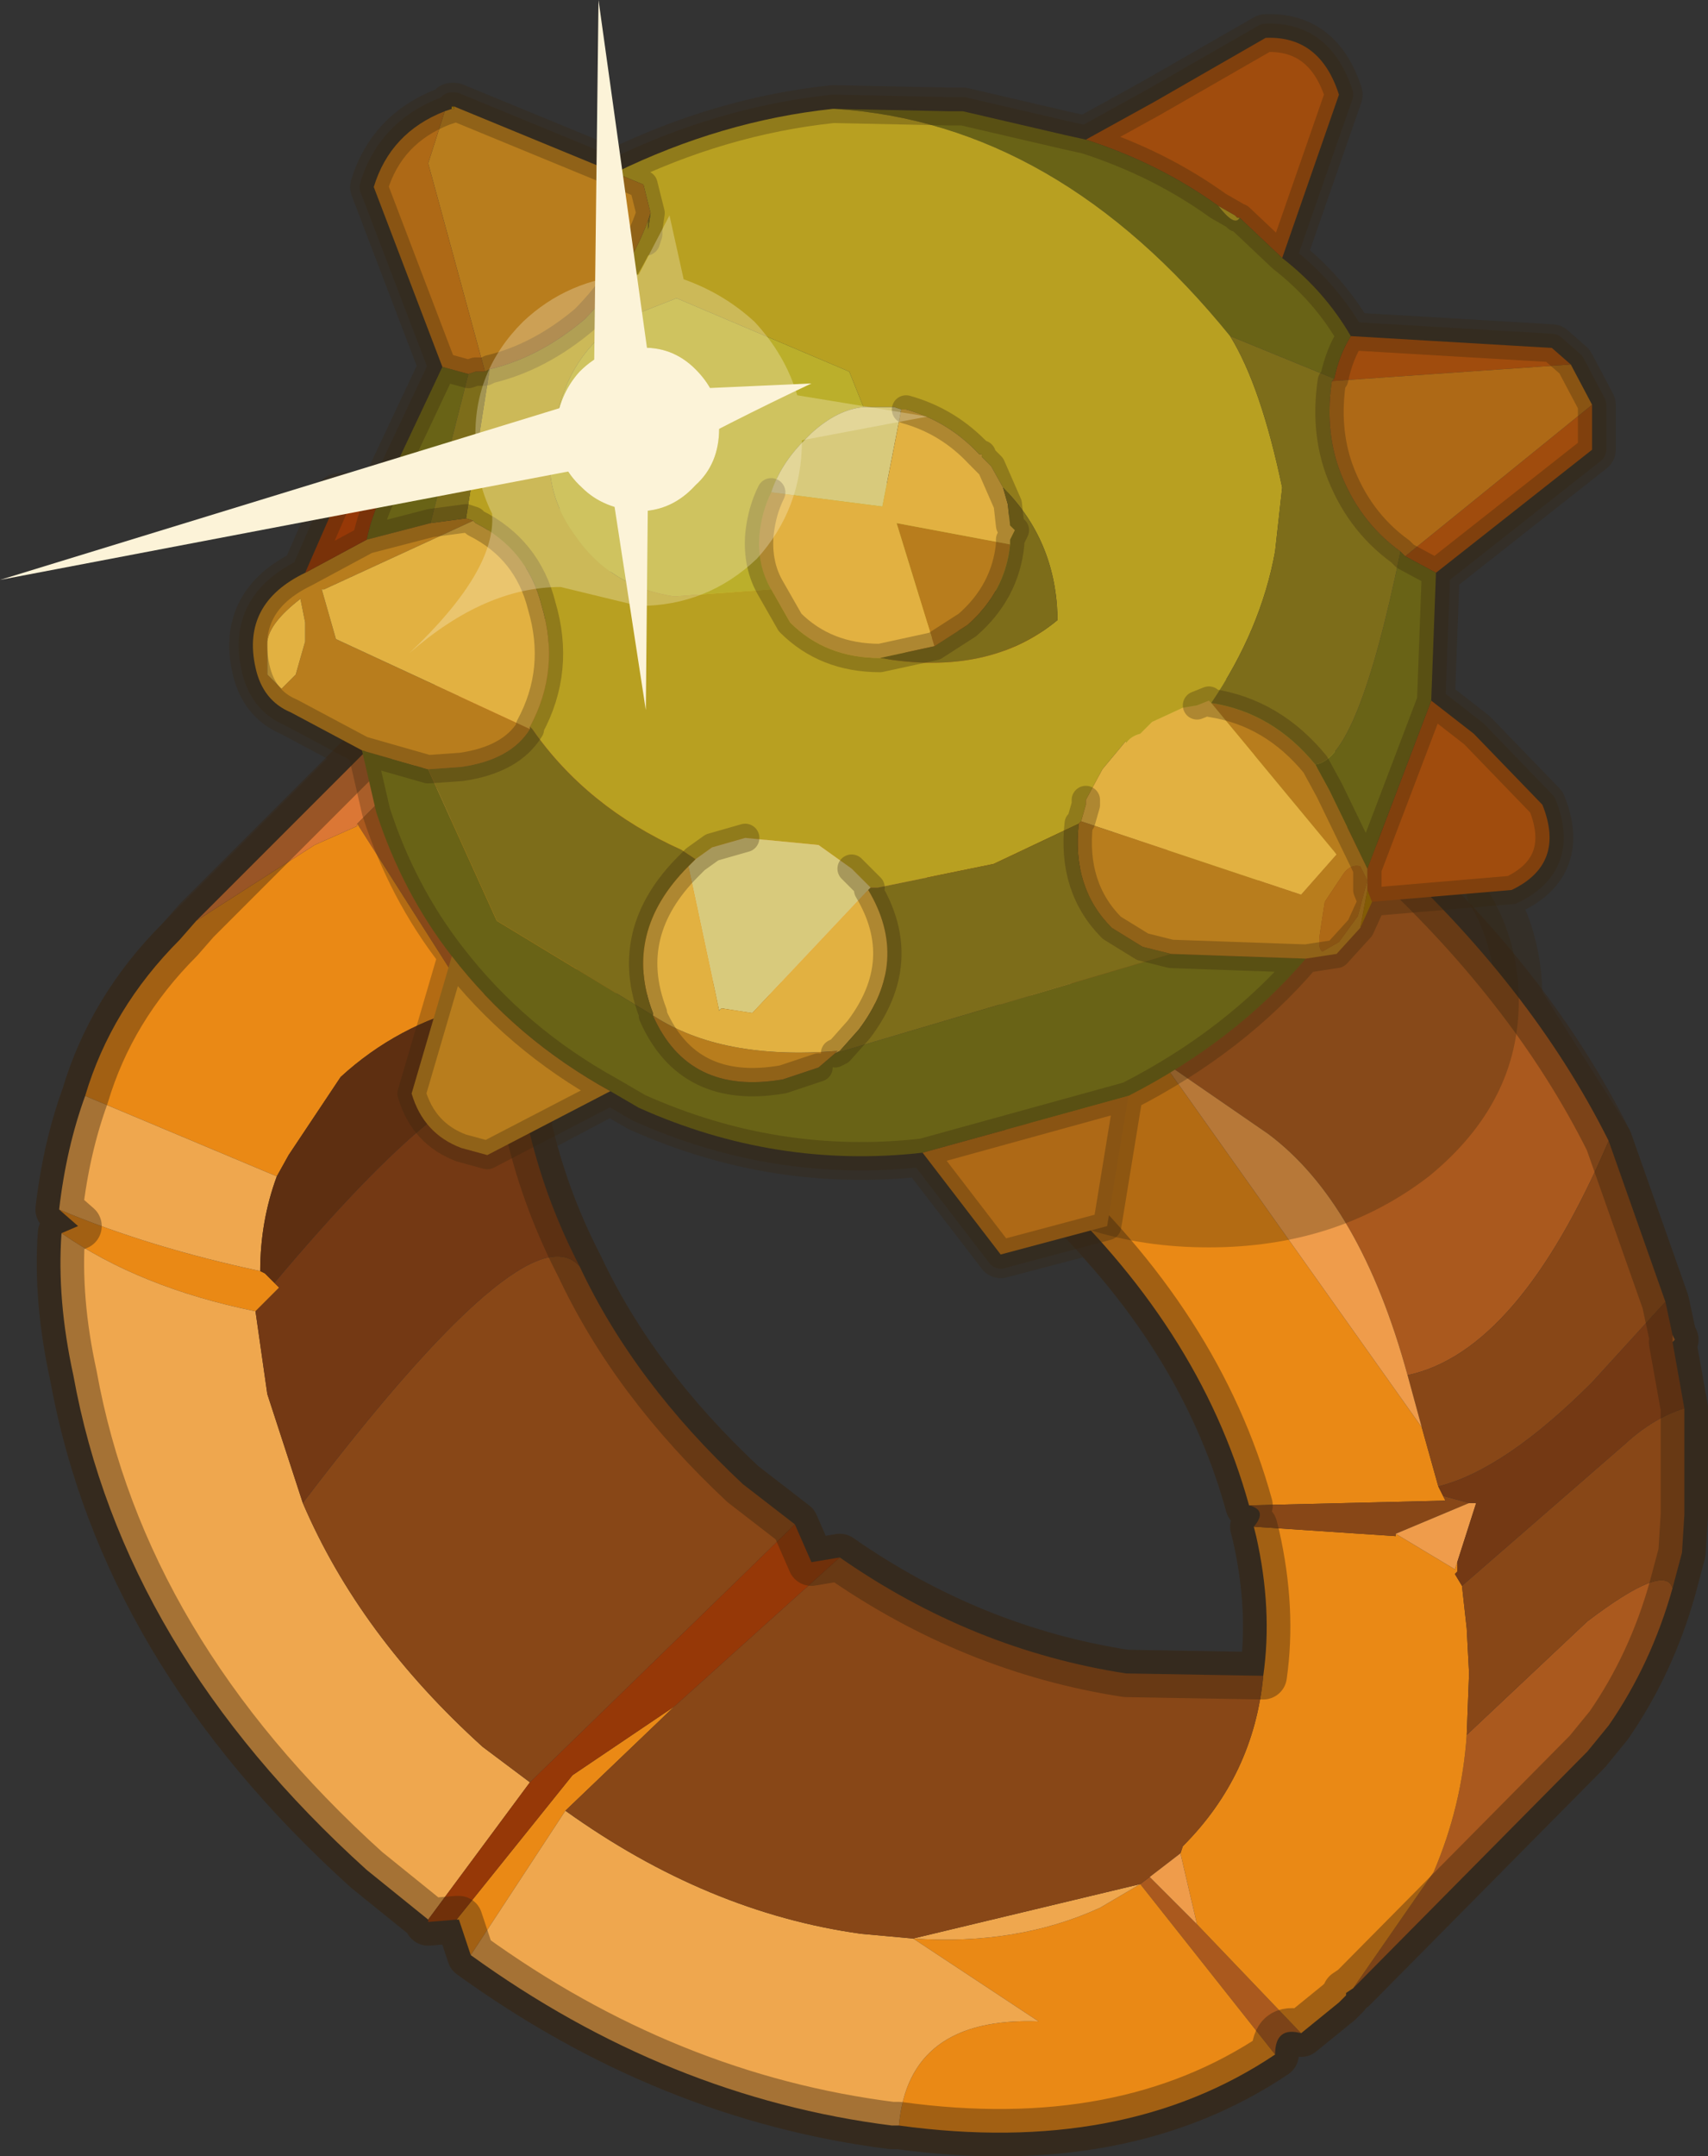 <?xml version="1.0" encoding="UTF-8" standalone="no"?>
<svg xmlns:xlink="http://www.w3.org/1999/xlink" height="45.55px" width="36.1px" xmlns="http://www.w3.org/2000/svg">
  <rect width="100%" height="100%" fill="#333333" stroke="none"/>
  <g transform="matrix(1.0, 0.0, 0.0, 1.0, -257.65, -177.95)">
    <path d="M290.85 185.65 L290.45 185.3 286.2 185.05 Q285.65 184.1 284.75 183.4 L285.95 179.95 Q285.55 178.7 284.4 178.75 L282.05 180.1 280.6 180.9 280.15 180.8 278.0 180.3 277.7 180.3 275.3 180.25 275.25 180.25 Q272.9 180.5 270.65 181.6 L267.25 180.2 267.2 180.2 267.2 180.25 267.05 180.3 Q265.9 180.75 265.55 181.9 L267.0 185.7 265.75 188.35 264.8 188.45 264.1 190.05 Q262.75 190.7 263.05 192.05 263.2 192.75 263.8 193.0 L265.3 193.8 265.35 193.9 261.45 197.8 Q260.0 199.25 259.45 201.1 259.05 202.2 258.9 203.5 L259.3 203.85 258.95 204.0 Q258.85 205.4 259.2 207.0 260.25 212.8 265.4 217.45 L266.7 218.5 266.7 218.55 267.35 218.5 267.6 219.25 Q271.75 222.25 276.5 222.85 L276.65 222.85 Q281.4 223.5 284.6 221.35 284.6 220.75 285.15 220.9 L285.95 220.25 286.1 220.1 286.1 220.05 286.25 219.95 286.4 219.8 291.2 214.95 291.65 214.4 Q292.55 213.1 293.0 211.5 L293.2 210.75 293.25 209.95 293.25 208.05 293.25 207.7 293.0 206.3 293.05 206.25 293.0 206.15 292.85 205.45 291.65 202.05 289.75 199.05 Q289.75 197.8 289.15 196.8 L289.6 196.75 Q290.75 196.2 290.25 194.95 L288.8 193.45 287.9 192.75 288.0 190.05 291.3 187.45 291.3 186.5 290.85 185.65 M270.55 201.0 L271.15 201.35 Q274.05 202.65 277.15 202.3 L278.8 204.45 280.7 203.95 Q283.2 206.6 284.05 209.75 284.45 209.85 284.15 210.2 L284.2 210.4 Q284.55 211.95 284.35 213.35 L281.45 213.3 Q278.2 212.8 275.4 210.85 L274.8 210.95 274.45 210.15 273.35 209.3 Q271.05 207.15 269.9 204.7 269.2 203.35 268.85 201.9 L270.55 201.0 Z" fill="none" stroke="#382510" stroke-linecap="round" stroke-linejoin="round" stroke-opacity="0.302" stroke-width="1.0"/>
    <path d="M286.25 219.95 L291.2 214.95 291.65 214.4 Q292.55 213.1 293.0 211.5 292.85 210.95 291.2 212.2 L288.65 214.6 Q288.55 216.1 287.95 217.5 L286.25 219.95 M293.0 206.3 L293.05 206.25 293.0 206.15 293.0 206.2 293.0 206.3 M291.65 202.05 Q290.0 198.75 286.8 195.85 285.15 194.25 283.35 193.15 L279.75 197.1 280.3 198.75 282.2 200.35 284.45 201.9 Q286.4 203.35 287.4 207.0 289.75 206.5 291.65 202.05 M284.6 221.35 Q284.6 220.75 285.15 220.9 L282.95 218.6 281.95 217.6 281.75 217.75 284.6 221.35 M267.65 199.2 L268.0 198.8 266.2 195.75 266.2 195.1 266.35 194.5 266.95 193.6 265.2 195.35 267.65 199.2" fill="#aa591e" fill-rule="evenodd" stroke="none"/>
    <path d="M285.15 220.9 L285.95 220.25 286.1 220.1 286.1 220.05 286.25 219.95 287.95 217.5 Q288.55 216.1 288.65 214.6 L288.7 213.3 288.65 212.35 288.55 211.45 288.4 211.2 288.45 211.15 288.45 210.95 288.4 211.1 287.15 210.35 287.15 210.4 284.15 210.2 284.2 210.4 Q284.55 211.95 284.35 213.35 284.15 215.45 282.65 216.95 L282.6 217.1 282.95 218.6 285.15 220.9 M278.95 202.3 L279.6 202.85 Q283.0 205.95 284.05 209.75 L288.2 209.65 288.15 209.55 288.05 209.35 287.7 208.1 282.2 200.35 280.3 198.75 278.95 202.3 M268.6 198.9 L271.65 198.95 274.25 199.55 273.8 195.45 271.15 195.0 270.75 194.95 269.75 194.8 268.1 194.8 266.2 195.75 268.0 198.8 268.15 199.0 268.6 198.9 M261.8 197.4 L261.45 197.8 Q260.0 199.25 259.45 201.1 L263.5 202.8 263.75 202.35 264.85 200.7 Q266.05 199.6 267.65 199.2 L265.2 195.35 265.2 195.4 264.3 195.8 261.8 197.4 M258.9 203.5 L259.3 203.85 258.95 204.0 Q260.6 205.15 263.05 205.65 L263.55 205.15 263.45 205.05 263.25 204.85 263.15 204.8 Q260.8 204.3 258.9 203.5 M267.3 218.5 L267.35 218.5 267.6 219.25 269.6 216.2 271.9 214.0 269.75 215.45 267.3 218.5 M276.65 222.85 Q281.4 223.5 284.6 221.35 L281.75 217.75 280.9 218.25 Q279.15 219.05 276.95 218.9 L279.6 220.65 Q276.85 220.55 276.65 222.85" fill="#ea8915" fill-rule="evenodd" stroke="none"/>
    <path d="M259.45 201.1 Q259.05 202.2 258.9 203.5 260.8 204.3 263.15 204.8 263.15 203.75 263.5 202.8 L259.45 201.1 M258.95 204.0 Q258.85 205.4 259.2 207.0 260.25 212.8 265.4 217.45 L266.7 218.5 268.85 215.6 267.85 214.85 Q265.25 212.5 264.05 209.7 L263.3 207.4 263.05 205.65 Q260.6 205.15 258.95 204.0 M267.6 219.25 Q271.75 222.25 276.5 222.85 L276.65 222.85 Q276.85 220.55 279.6 220.65 L276.95 218.9 275.85 218.8 Q272.6 218.35 269.6 216.2 L267.6 219.25 M276.95 218.9 Q279.15 219.05 280.9 218.25 L281.75 217.75 276.95 218.9" fill="#efa74e" fill-rule="evenodd" stroke="none"/>
    <path d="M293.0 211.5 L293.2 210.75 293.25 209.95 293.25 208.05 293.25 207.7 Q292.6 207.9 292.0 208.45 L288.55 211.45 288.65 212.35 288.7 213.3 288.65 214.6 291.2 212.2 Q292.85 210.95 293.0 211.5 M292.85 205.45 L291.65 202.05 Q289.75 206.5 287.4 207.0 L287.7 208.1 288.05 209.35 Q289.45 209.0 291.3 207.15 L292.85 205.45 M284.05 209.75 Q284.45 209.85 284.15 210.2 L287.15 210.4 287.15 210.35 288.7 209.7 288.15 209.55 288.2 209.65 284.05 209.75 M284.35 213.35 L281.45 213.3 Q278.2 212.8 275.4 210.85 L271.9 214.0 269.6 216.2 Q272.6 218.35 275.85 218.8 L276.95 218.9 281.75 217.75 281.95 217.6 282.6 217.1 282.65 216.95 Q284.15 215.45 284.35 213.35 M274.45 210.15 L273.35 209.3 Q271.05 207.15 269.9 204.7 268.8 203.45 264.05 209.7 265.25 212.5 267.85 214.85 L268.85 215.6 274.45 210.15" fill="#884717" fill-rule="evenodd" stroke="none"/>
    <path d="M279.75 197.1 L278.7 199.35 278.95 202.3 280.3 198.75 279.75 197.1 M274.25 199.55 L274.4 199.65 277.35 198.8 277.2 195.4 273.8 195.45 274.25 199.55 M282.95 218.6 L282.6 217.1 281.95 217.6 282.95 218.6 M266.35 194.5 L266.2 195.1 266.2 195.75 268.1 194.8 266.35 194.5 M287.15 210.35 L288.4 211.1 288.45 210.95 288.85 209.7 288.7 209.7 287.15 210.35 M287.7 208.1 L287.4 207.0 Q286.4 203.35 284.45 201.9 L282.2 200.35 287.7 208.1" fill="#ef9c4b" fill-rule="evenodd" stroke="none"/>
    <path d="M293.25 207.7 L293.0 206.3 293.0 206.2 293.0 206.15 292.85 205.45 291.3 207.15 Q289.45 209.0 288.05 209.35 L288.15 209.55 288.7 209.7 288.85 209.7 288.45 210.95 288.45 211.15 288.4 211.2 288.55 211.45 292.0 208.45 Q292.6 207.9 293.25 207.7 M269.9 204.7 Q269.2 203.35 268.85 201.9 L268.65 200.85 Q267.4 200.35 263.45 205.05 L263.55 205.15 263.05 205.65 263.3 207.4 264.05 209.7 Q268.8 203.45 269.9 204.7" fill="#743914" fill-rule="evenodd" stroke="none"/>
    <path d="M268.65 200.85 L268.6 198.9 268.15 199.0 268.0 198.8 267.65 199.2 Q266.05 199.6 264.85 200.7 L263.75 202.35 263.5 202.8 Q263.15 203.75 263.15 204.8 L263.25 204.85 263.45 205.05 Q267.4 200.35 268.65 200.85" fill="#5e2f11" fill-rule="evenodd" stroke="none"/>
    <path d="M275.4 210.85 L274.8 210.95 274.45 210.15 268.85 215.6 266.7 218.5 266.7 218.55 267.3 218.5 269.75 215.45 271.9 214.0 275.4 210.85 M277.35 198.8 L280.9 194.95 280.8 192.0 279.7 193.0 277.2 195.4 277.35 198.8" fill="#963807" fill-rule="evenodd" stroke="none"/>
    <path d="M280.8 192.0 L280.75 191.7 Q278.45 190.75 276.05 190.4 L279.55 192.0 279.7 193.0 280.8 192.0" fill="#ba3e0a" fill-rule="evenodd" stroke="none"/>
    <path d="M276.05 190.4 L275.65 190.4 275.35 190.35 Q269.7 189.7 266.4 192.8 L266.3 192.85 266.1 193.1 261.8 197.4 264.3 195.8 265.2 195.4 265.2 195.35 266.95 193.6 266.35 194.5 268.1 194.8 269.75 194.8 270.75 194.95 271.15 195.0 273.8 195.45 277.2 195.4 279.7 193.0 279.55 192.0 276.05 190.4" fill="url(#gradient0)" fill-rule="evenodd" stroke="none"/>
    <path d="M285.15 220.9 L285.95 220.25 286.1 220.1 286.1 220.05 286.25 219.95 291.2 214.95 291.65 214.4 Q292.55 213.1 293.0 211.5 L293.2 210.75 293.25 209.95 293.25 208.05 293.25 207.7 293.0 206.3 293.05 206.25 293.0 206.15 292.85 205.45 291.65 202.05 Q290.0 198.75 286.8 195.85 285.15 194.25 283.35 193.15 L279.75 197.1 278.7 199.35 278.95 202.3 279.6 202.85 Q283.0 205.95 284.05 209.75 M284.15 210.2 L284.2 210.4 Q284.55 211.95 284.35 213.35 L281.45 213.3 Q278.2 212.8 275.4 210.85 L274.8 210.95 274.45 210.15 273.35 209.3 Q271.05 207.15 269.9 204.7 269.2 203.35 268.85 201.9 L268.65 200.85 268.6 198.9 271.65 198.95 274.25 199.55 274.4 199.65 277.35 198.8 280.9 194.95 280.8 192.0 280.75 191.7 Q278.45 190.75 276.05 190.4 L275.65 190.4 275.35 190.35 Q269.7 189.7 266.4 192.8 L266.3 192.85 266.1 193.1 261.8 197.4 261.45 197.8 Q260.0 199.25 259.45 201.1 259.05 202.2 258.9 203.5 L259.3 203.85 258.95 204.0 Q258.85 205.4 259.2 207.0 260.25 212.8 265.4 217.45 L266.7 218.5 266.7 218.55 267.3 218.5 267.35 218.5 267.6 219.25 Q271.75 222.25 276.5 222.85 L276.65 222.85 Q281.4 223.5 284.6 221.35 284.6 220.75 285.15 220.9" fill="none" stroke="#382510" stroke-linecap="round" stroke-linejoin="round" stroke-opacity="0.4" stroke-width="1.0"/>
    <path d="M269.1 188.8 Q272.65 187.85 276.15 188.1 L276.8 188.25 Q280.05 188.3 278.8 190.35 L277.4 191.4 Q276.3 192.1 275.4 192.0 L274.45 191.75 274.35 191.65 274.25 191.6 Q271.2 189.1 265.9 190.35 L268.4 188.9 269.1 188.8 M285.2 192.5 L286.05 194.2 Q286.35 195.3 285.9 195.95 285.45 196.5 284.2 196.55 282.9 196.55 282.35 195.95 L281.45 194.55 Q281.05 193.7 281.95 193.15 282.8 192.5 283.75 192.25 284.65 191.9 285.2 192.5" fill="#ffff2f" fill-opacity="0.624" fill-rule="evenodd" stroke="none"/>
    <path d="M287.85 195.4 Q289.75 196.9 289.75 199.1 289.75 201.25 287.85 202.8 285.9 204.3 283.2 204.3 280.45 204.3 278.55 202.8 276.6 201.25 276.6 199.1 276.6 196.9 278.55 195.4 280.45 193.85 283.2 193.85 285.9 193.85 287.85 195.4" fill="#382510" fill-opacity="0.302" fill-rule="evenodd" stroke="none"/>
    <path d="M280.6 180.9 L282.05 180.1 284.4 178.75 Q285.55 178.7 285.95 179.95 L284.75 183.4 283.85 182.55 283.8 182.55 283.75 182.5 283.4 182.3 Q282.15 181.4 280.6 180.9 M286.2 185.05 L290.45 185.3 290.85 185.65 285.8 186.0 285.85 185.95 Q285.95 185.45 286.2 185.05 M291.3 186.5 L291.3 187.45 288.0 190.05 287.35 189.7 291.3 186.5 M287.9 192.75 L288.8 193.45 290.25 194.95 Q290.75 196.2 289.6 196.75 L286.65 197.0 286.55 196.75 286.55 196.55 286.55 196.3 287.9 192.75" fill="#a04c0d" fill-rule="evenodd" stroke="none"/>
    <path d="M280.6 180.9 Q282.15 181.4 283.4 182.3 283.75 182.75 283.85 182.55 L284.75 183.4 Q285.65 184.1 286.2 185.05 285.95 185.45 285.85 185.95 L283.65 185.05 Q280.0 180.55 275.3 180.25 L277.7 180.3 278.0 180.3 280.15 180.8 280.6 180.9 M288.0 190.05 L287.9 192.75 286.55 196.3 285.75 194.65 285.45 194.1 Q286.35 194.0 287.25 189.6 L287.35 189.7 288.0 190.05 M285.25 198.2 Q283.75 199.95 281.5 201.1 L277.15 202.3 Q274.05 202.65 271.15 201.35 L270.55 201.0 Q268.55 199.9 267.2 198.15 266.15 196.8 265.6 195.1 L265.3 193.8 266.7 194.2 268.15 197.4 271.45 199.4 Q272.2 201.1 274.2 200.75 L274.95 200.5 275.3 200.2 282.4 198.1 285.25 198.2 M265.75 188.35 L267.0 185.7 267.55 185.85 266.75 189.0 265.4 189.35 Q265.5 188.85 265.75 188.35" fill="#696316" fill-rule="evenodd" stroke="none"/>
    <path d="M283.4 182.3 L283.75 182.5 283.8 182.55 283.85 182.55 Q283.75 182.75 283.4 182.3 M270.65 181.6 Q272.9 180.5 275.25 180.25 L275.3 180.25 Q280.0 180.55 283.65 185.05 284.3 186.1 284.75 188.25 L284.6 189.6 Q284.3 191.25 283.25 192.8 L283.2 192.75 282.95 192.85 282.65 192.9 282.0 193.2 281.75 193.45 Q281.55 193.5 281.45 193.65 L281.45 193.6 280.95 194.2 280.6 194.85 280.6 194.95 280.5 195.3 280.45 195.35 278.65 196.2 276.2 196.7 276.05 196.7 275.65 196.3 274.95 195.8 273.4 195.65 272.7 195.85 272.35 196.1 272.05 195.9 Q270.05 195.0 268.9 193.35 L268.85 193.3 Q269.5 192.1 269.1 190.75 268.8 189.55 267.7 189.0 L267.65 188.95 267.5 188.9 268.0 185.75 Q269.05 185.5 270.0 184.7 270.9 183.8 271.35 182.6 L271.35 182.8 271.4 182.45 271.25 181.85 270.65 181.6 M271.35 182.8 L271.3 183.05 271.35 182.9 271.35 182.8 271.35 182.9 271.3 183.05 271.35 182.8 M276.7 186.6 L276.55 186.55 275.9 186.55 275.6 185.8 271.95 184.25 270.8 184.7 Q269.65 185.45 269.4 186.85 269.0 188.15 269.8 189.25 270.55 190.35 271.9 190.55 L273.95 190.4 274.35 191.1 Q275.1 191.85 276.25 191.85 278.55 192.25 280.0 191.05 L280.0 190.95 Q279.95 189.35 278.85 188.25 L278.6 187.8 278.4 187.6 278.4 187.55 278.35 187.55 Q277.7 186.85 276.8 186.6 L276.7 186.6" fill="#b8a021" fill-rule="evenodd" stroke="none"/>
    <path d="M286.4 197.55 L285.9 198.1 285.25 198.2 282.4 198.1 281.8 197.95 281.15 197.55 Q280.3 196.7 280.45 195.35 L280.5 195.3 285.15 196.85 285.9 196.0 283.25 192.8 Q284.55 193.0 285.45 194.1 L285.75 194.65 286.55 196.3 286.55 196.55 286.55 196.75 286.4 197.55 M270.55 201.0 L267.95 202.35 267.4 202.2 Q266.6 201.9 266.35 201.05 L267.2 198.15 Q268.55 199.9 270.55 201.0 M265.3 193.8 L263.8 193.0 Q263.2 192.75 263.05 192.05 262.75 190.7 264.1 190.05 L265.4 189.35 266.75 189.0 267.5 188.9 267.65 188.95 264.5 190.4 264.45 190.4 264.75 191.45 268.85 193.35 Q268.45 194.0 267.4 194.15 L266.7 194.2 265.3 193.8 M267.05 180.3 L267.2 180.25 267.25 180.25 267.25 180.2 270.65 181.6 271.25 181.85 271.4 182.45 271.35 182.6 Q270.9 183.8 270.0 184.7 269.05 185.5 268.0 185.75 L267.9 185.8 266.7 181.4 267.05 180.3 M279.0 189.45 Q278.9 190.45 278.1 191.15 L277.4 191.6 276.6 189.0 279.0 189.45 M263.3 191.5 L263.3 192.2 263.6 192.5 263.9 192.2 264.1 191.5 264.1 191.1 264.0 190.6 Q263.35 191.1 263.3 191.5 M286.55 196.55 L286.4 196.25 Q286.2 196.2 286.05 196.4 L285.65 197.0 285.55 197.65 Q285.5 198.0 285.6 198.05 L285.95 197.85 286.35 197.3 286.55 196.55 M271.45 199.4 Q272.9 200.35 275.35 200.15 L275.3 200.2 274.95 200.5 274.2 200.75 Q272.2 201.1 271.45 199.4" fill="#b87d1d" fill-rule="evenodd" stroke="none"/>
    <path d="M273.95 190.4 L271.9 190.55 Q270.55 190.35 269.8 189.25 269.0 188.15 269.4 186.85 269.65 185.45 270.8 184.7 L271.95 184.25 275.6 185.8 275.9 186.55 Q275.35 186.6 274.8 187.1 L274.65 187.25 Q274.15 187.75 273.95 188.35 273.75 188.75 273.7 189.25 273.65 189.9 273.95 190.4" fill="#bbaf2b" fill-rule="evenodd" stroke="none"/>
    <path d="M272.35 196.1 L272.7 195.85 273.4 195.65 274.95 195.8 275.65 196.3 276.05 196.7 276.0 196.75 273.55 199.35 272.9 199.25 272.85 199.3 272.2 196.25 272.35 196.1 M275.9 186.55 L276.55 186.55 276.7 186.6 276.3 188.65 273.95 188.35 Q274.15 187.75 274.65 187.25 L274.8 187.1 Q275.35 186.6 275.9 186.55" fill="#d8ca7c" fill-rule="evenodd" stroke="none"/>
    <path d="M267.65 188.95 L267.7 189.0 Q268.8 189.55 269.1 190.75 269.5 192.1 268.85 193.3 L268.85 193.35 264.75 191.45 264.45 190.4 264.5 190.4 267.65 188.95 M280.5 195.3 L280.6 194.95 280.6 194.85 280.95 194.2 281.45 193.6 281.45 193.65 Q281.55 193.5 281.75 193.45 L282.0 193.2 282.65 192.9 282.95 192.85 283.2 192.75 283.25 192.8 285.9 196.0 285.15 196.85 280.5 195.3 M276.7 186.6 L276.8 186.6 Q277.7 186.85 278.35 187.55 L278.4 187.55 278.4 187.6 278.6 187.8 278.85 188.25 278.95 188.6 278.6 187.8 278.95 188.6 279.0 189.05 279.1 189.15 279.0 189.35 279.0 189.45 276.6 189.0 277.4 191.6 276.25 191.85 Q275.1 191.85 274.35 191.1 L273.95 190.4 Q273.65 189.9 273.7 189.25 273.75 188.75 273.95 188.35 L276.3 188.65 276.7 186.6 M263.3 191.5 Q263.35 191.1 264.0 190.6 L264.1 191.1 264.1 191.5 263.9 192.2 263.6 192.5 263.3 192.2 263.3 191.5 M275.3 200.2 L275.35 200.15 Q272.9 200.35 271.45 199.4 L271.45 199.35 Q270.8 197.65 272.2 196.25 L272.85 199.3 272.9 199.25 273.55 199.35 276.0 196.75 Q276.9 198.25 275.8 199.7 L275.4 200.15 275.3 200.2" fill="#e2b141" fill-rule="evenodd" stroke="none"/>
    <path d="M271.4 182.45 L271.35 182.8 271.35 182.6 271.4 182.45 M268.0 185.75 L267.5 188.9 266.75 189.0 267.55 185.85 267.7 185.8 267.9 185.8 268.0 185.75 M268.85 193.3 L268.9 193.35 Q270.05 195.0 272.05 195.9 L272.35 196.1 272.2 196.25 Q270.8 197.65 271.45 199.35 L271.45 199.4 268.15 197.4 266.7 194.2 267.4 194.15 Q268.45 194.0 268.85 193.35 L268.85 193.3 M276.05 196.7 L276.2 196.7 278.65 196.2 280.45 195.35 Q280.3 196.7 281.15 197.55 L281.8 197.95 282.4 198.1 275.3 200.2 275.4 200.15 275.8 199.7 Q276.9 198.25 276.0 196.75 L276.05 196.7 M283.25 192.8 Q284.3 191.25 284.6 189.6 L284.75 188.25 Q284.3 186.1 283.65 185.05 L285.85 185.95 285.8 186.0 Q285.65 187.0 285.95 187.85 286.35 188.95 287.25 189.6 286.35 194.0 285.45 194.1 284.55 193.0 283.25 192.8 M278.85 188.25 Q279.95 189.35 280.0 190.95 L280.0 191.05 Q278.55 192.25 276.25 191.85 L277.4 191.6 278.1 191.15 Q278.9 190.45 279.0 189.45 L279.0 189.35 279.1 189.15 279.0 189.05 278.95 188.6 278.85 188.25" fill="#7d6d1a" fill-rule="evenodd" stroke="none"/>
    <path d="M290.85 185.65 L291.3 186.5 287.35 189.7 287.25 189.6 Q286.35 188.95 285.95 187.85 285.65 187.0 285.8 186.0 L290.85 185.65 M281.5 201.1 L281.05 203.85 278.8 204.45 277.15 202.3 281.5 201.1 M267.0 185.7 L265.55 181.9 Q265.9 180.75 267.05 180.3 L266.7 181.4 267.9 185.8 267.7 185.8 267.55 185.85 267.0 185.7 M286.55 196.55 L286.35 197.3 285.95 197.85 285.6 198.05 Q285.5 198.0 285.55 197.65 L285.65 197.0 286.05 196.4 Q286.2 196.2 286.4 196.25 L286.55 196.55" fill="#ae6916" fill-rule="evenodd" stroke="none"/>
    <path d="M286.65 197.0 L286.4 197.55 286.55 196.75 286.65 197.0 M267.2 180.2 L267.25 180.2 267.25 180.25 267.2 180.2" fill="#a37201" fill-rule="evenodd" stroke="none"/>
    <path d="M267.2 180.25 L267.2 180.2 267.25 180.25 267.2 180.25" fill="#cc9900" fill-rule="evenodd" stroke="none"/>
    <path d="M264.1 190.05 L264.8 188.45 265.75 188.35 Q265.5 188.85 265.4 189.35 L264.1 190.05" fill="#963807" fill-rule="evenodd" stroke="none"/>
    <path d="M284.75 183.4 L285.95 179.95 Q285.55 178.7 284.4 178.75 L282.05 180.1 280.6 180.9 Q282.15 181.4 283.4 182.3 L283.75 182.5 283.8 182.55 283.85 182.55 284.75 183.4 Q285.65 184.1 286.2 185.05 L290.45 185.3 290.85 185.65 291.3 186.5 291.3 187.45 288.0 190.05 287.9 192.75 288.8 193.45 290.25 194.95 Q290.75 196.2 289.6 196.75 L286.65 197.0 286.4 197.55 285.9 198.1 285.25 198.2 Q283.75 199.95 281.5 201.1 L281.05 203.85 278.8 204.45 277.15 202.3 Q274.05 202.65 271.15 201.35 L270.55 201.0 267.95 202.35 267.4 202.2 Q266.6 201.9 266.35 201.05 L267.2 198.15 Q266.15 196.8 265.6 195.1 L265.3 193.8 263.8 193.0 Q263.2 192.75 263.05 192.05 262.75 190.7 264.1 190.05 L264.8 188.45 265.75 188.35 267.0 185.7 265.55 181.9 Q265.9 180.75 267.05 180.3 L267.2 180.25 267.2 180.2 267.25 180.2 270.65 181.6 Q272.9 180.5 275.25 180.25 L275.3 180.25 277.7 180.3 278.0 180.3 280.15 180.8 280.6 180.9 M270.65 181.6 L271.25 181.85 271.4 182.45 271.35 182.8 271.35 182.9 271.3 183.05 271.35 182.8 271.35 182.6 Q270.9 183.8 270.0 184.7 269.05 185.5 268.0 185.75 L267.9 185.8 267.7 185.8 267.55 185.85 267.0 185.7 M267.5 188.9 L267.65 188.95 M267.7 189.0 Q268.8 189.55 269.1 190.75 269.5 192.1 268.85 193.3 L268.85 193.35 Q268.45 194.0 267.4 194.15 L266.7 194.2 265.3 193.8 M272.35 196.1 L272.7 195.85 273.4 195.65 M275.65 196.3 L276.05 196.7 276.0 196.75 Q276.9 198.25 275.8 199.7 L275.4 200.15 275.3 200.2 M280.45 195.35 L280.5 195.3 280.6 194.95 280.6 194.85 M282.95 192.85 L283.2 192.75 283.25 192.8 Q284.55 193.0 285.45 194.1 L285.75 194.65 286.55 196.3 287.9 192.75 M276.8 186.6 Q277.7 186.85 278.35 187.55 L278.4 187.55 278.4 187.6 278.6 187.8 278.95 188.6 279.0 189.05 279.1 189.15 279.0 189.35 279.0 189.45 Q278.9 190.45 278.1 191.15 L277.4 191.6 276.25 191.85 Q275.1 191.85 274.35 191.1 L273.95 190.4 Q273.65 189.9 273.7 189.25 273.75 188.75 273.95 188.35 M271.35 182.6 L271.4 182.45 M285.8 186.0 Q285.65 187.0 285.95 187.85 286.35 188.95 287.25 189.6 L287.35 189.7 288.0 190.05 M285.85 185.95 L285.8 186.0 M285.85 185.95 Q285.95 185.45 286.2 185.05 M266.75 189.0 L267.5 188.9 M265.4 189.35 L266.75 189.0 M264.1 190.05 L265.4 189.35 Q265.5 188.85 265.75 188.35 M286.55 196.75 L286.55 196.55 286.55 196.3 M286.55 196.75 L286.65 197.0 M280.45 195.35 Q280.3 196.7 281.15 197.55 L281.8 197.95 282.4 198.1 285.25 198.2 M272.2 196.25 Q270.8 197.65 271.45 199.35 L271.45 199.4 Q272.2 201.1 274.2 200.75 L274.95 200.5 M272.35 196.1 L272.2 196.25 M277.15 202.3 L281.5 201.1 M267.2 198.15 Q268.55 199.9 270.55 201.0" fill="none" stroke="#382510" stroke-linecap="round" stroke-linejoin="round" stroke-opacity="0.302" stroke-width="0.6"/>
    <path d="M272.35 188.2 Q272.85 187.75 272.85 187.0 272.9 186.3 272.35 185.75 271.85 185.25 271.15 185.3 270.45 185.25 269.9 185.8 269.45 186.3 269.4 187.0 269.4 187.75 269.95 188.25 270.4 188.7 271.15 188.75 271.85 188.75 272.35 188.2 M274.6 187.25 Q274.6 188.7 273.65 189.75 272.6 190.75 271.15 190.75 L269.5 190.35 Q267.9 190.35 266.3 191.75 268.15 190.0 268.05 188.8 267.7 188.1 267.7 187.25 267.65 185.8 268.7 184.75 269.65 183.85 271.0 183.75 L271.15 183.75 271.8 182.5 272.1 183.85 Q272.95 184.15 273.6 184.75 274.25 185.45 274.5 186.3 L277.25 186.75 274.6 187.25" fill="#fcf3d8" fill-opacity="0.302" fill-rule="evenodd" stroke="none"/>
    <path d="M272.35 188.2 Q271.85 188.75 271.15 188.75 270.4 188.7 269.95 188.25 269.4 187.75 269.4 187.0 269.45 186.3 269.9 185.8 270.45 185.25 271.15 185.3 271.85 185.25 272.35 185.75 272.9 186.3 272.85 187.0 272.85 187.75 272.35 188.2" fill="#fcf3d8" fill-rule="evenodd" stroke="none"/>
    <path d="M270.5 187.75 L271.3 192.95 271.35 187.8 Q273.1 186.85 274.8 186.05 L271.45 186.2 270.3 177.95 270.2 186.35 257.65 190.2 270.5 187.75" fill="#fcf3d8" fill-rule="evenodd" stroke="none"/>
  </g>
  <defs>
    <linearGradient gradientTransform="matrix(-0.004, -4.0E-4, -4.0E-4, 0.005, 274.2, 194.4)" gradientUnits="userSpaceOnUse" id="gradient0" spreadMethod="pad" x1="-819.2" x2="819.2">
      <stop offset="0.188" stop-color="#c16324"/>
      <stop offset="1.0" stop-color="#db7735"/>
    </linearGradient>
  </defs>
</svg>
